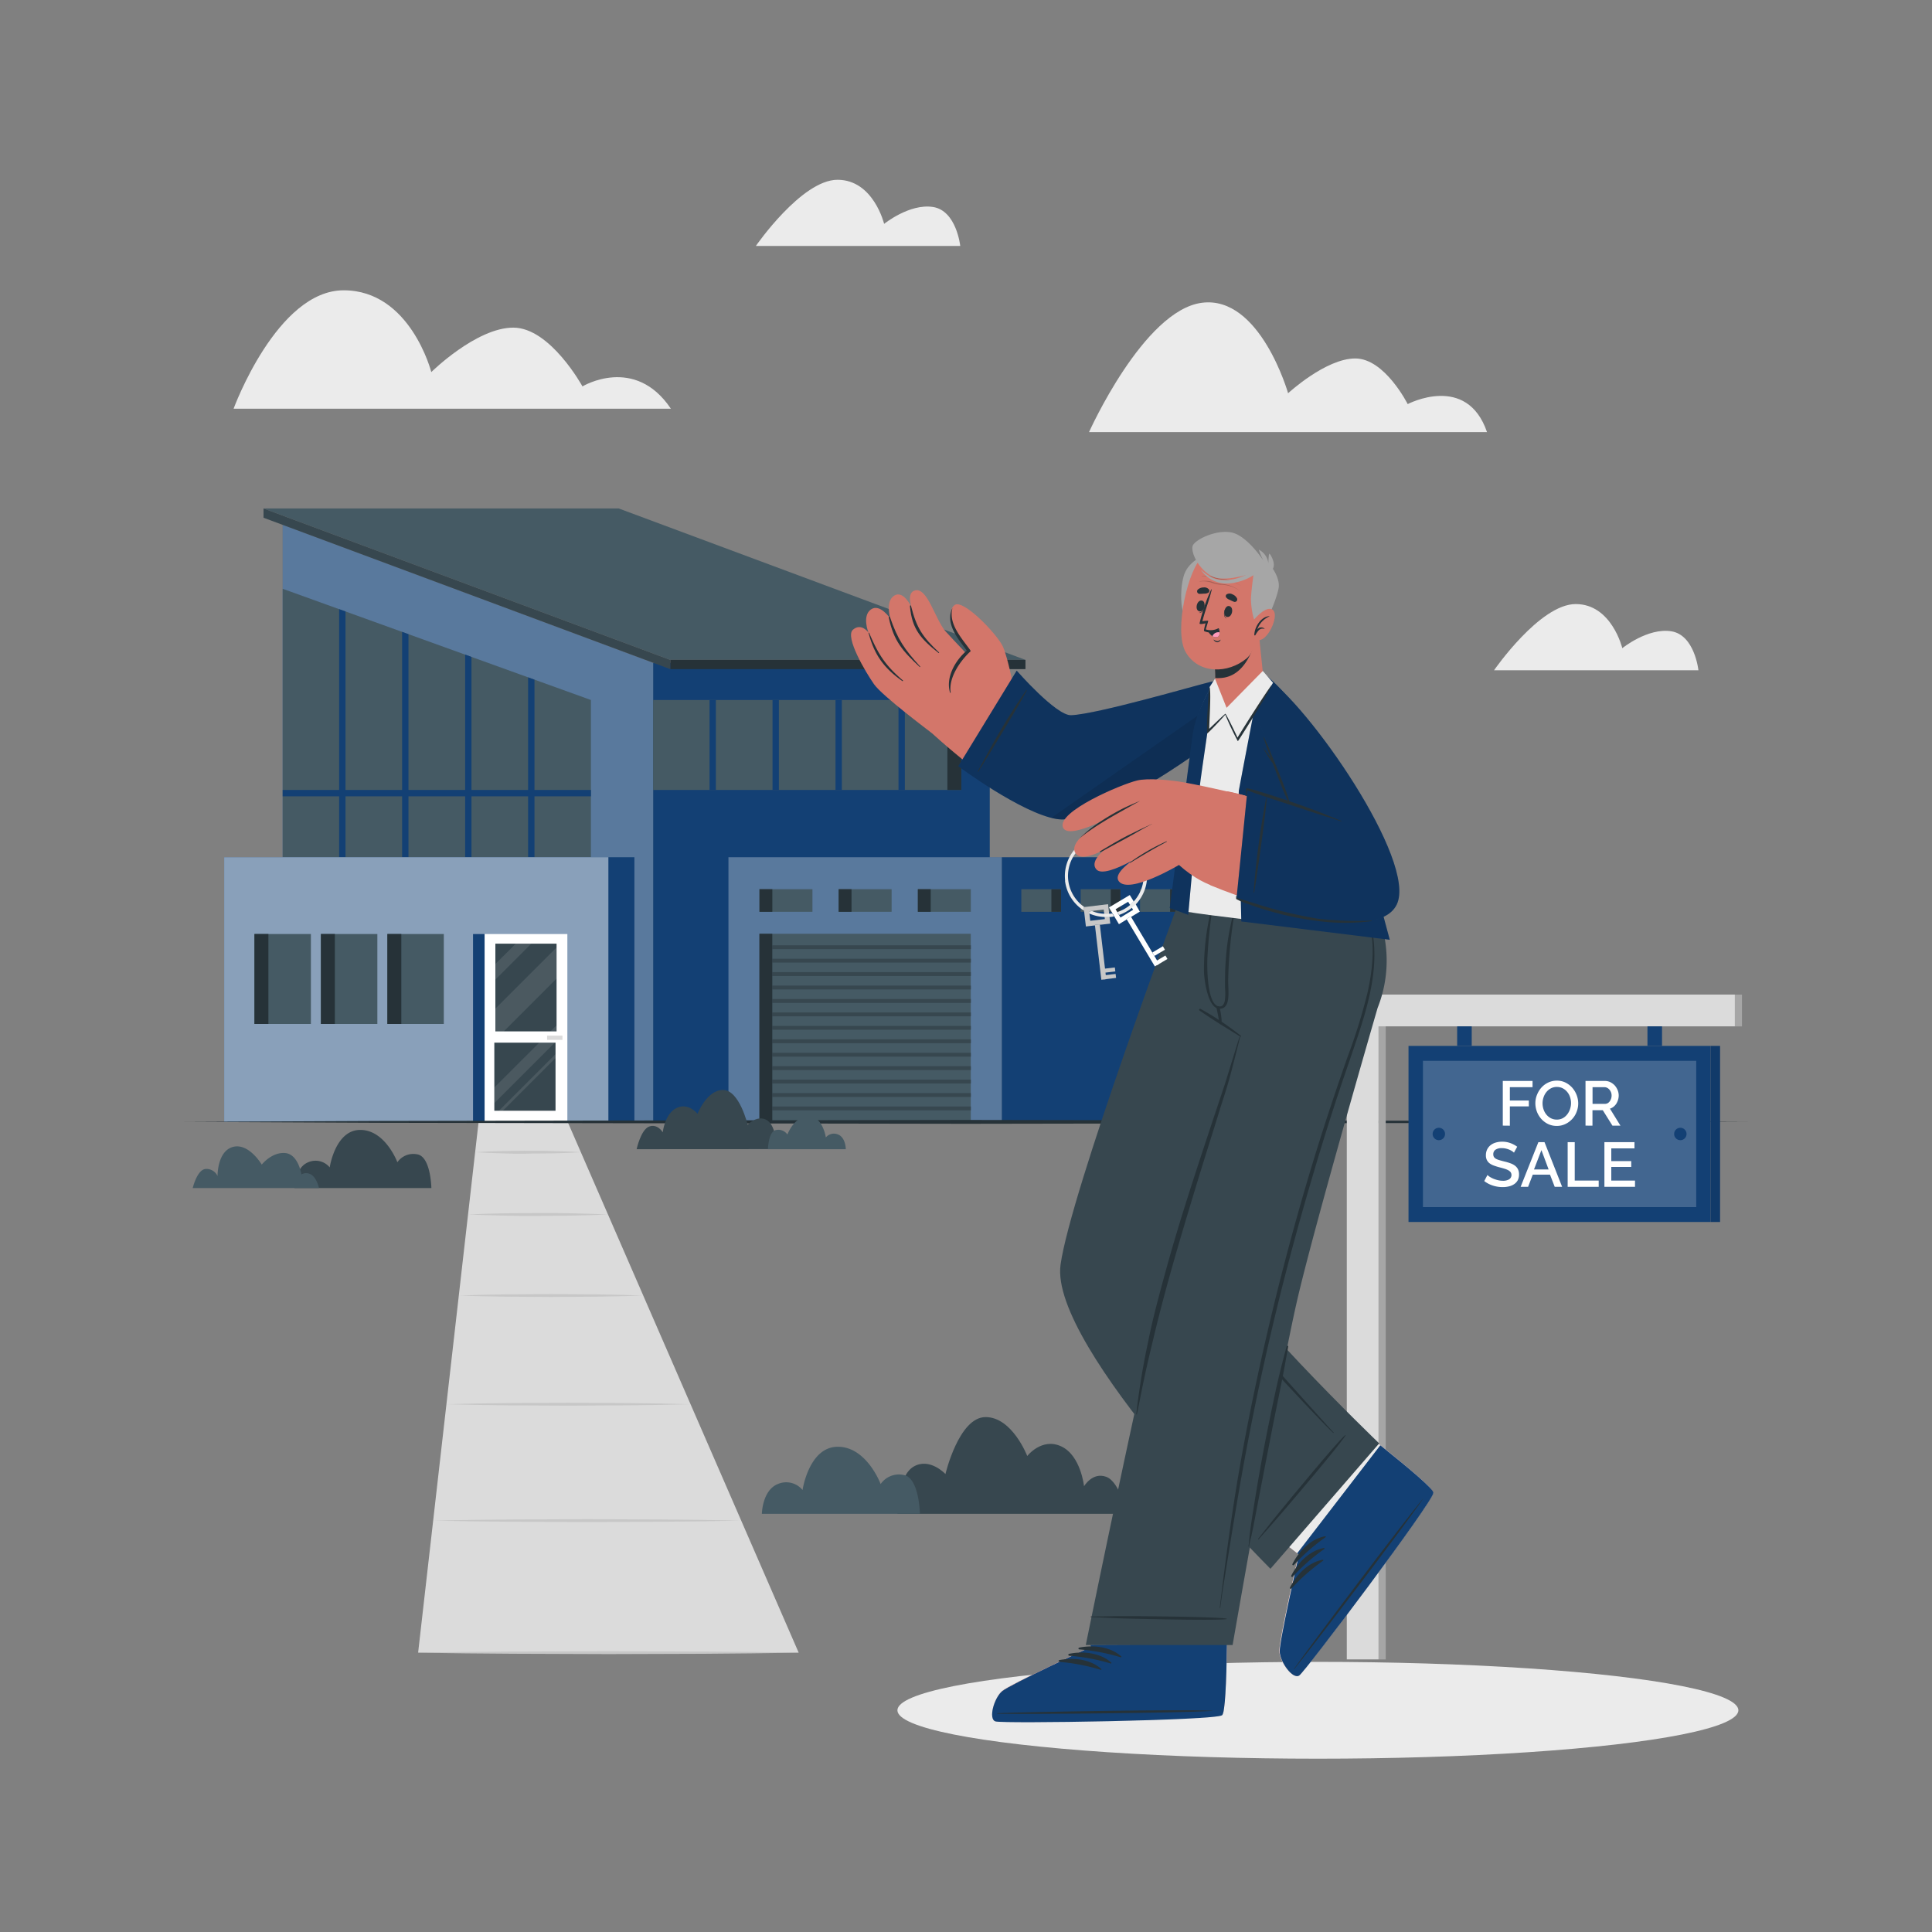 <svg xmlns="http://www.w3.org/2000/svg" viewBox="0 0 500 500"><rect x="0" y="0" width="500" height="500" fill="#808080" stroke="none"/><g id="freepik--background-complete--inject-80"><path d="M173.63,105.78H60.45S71.67,75.13,88.94,75.13s22.68,21.16,22.68,21.16,11.65-11.5,21.22-11.5S150.74,100,150.74,100,164.26,91.81,173.63,105.78Z" style="fill:#ebebeb"></path><path d="M439.55,173.46H386.66s11.82-17.13,21.13-17.13,12.06,11.42,12.06,11.42,6.58-5.33,12.66-4.38S439.55,173.46,439.55,173.46Z" style="fill:#ebebeb"></path><path d="M248.51,63.65H195.62s11.82-17.12,21.13-17.12,12.06,11.41,12.06,11.41,6.58-5.33,12.66-4.37S248.51,63.65,248.51,63.65Z" style="fill:#ebebeb"></path><path d="M384.84,111.83h-103s14.11-31.5,29.2-33.47,22.32,23.41,22.32,23.41,9.73-9,17.38-9,13.57,11.81,13.57,11.81S379.59,96.52,384.84,111.83Z" style="fill:#ebebeb"></path></g><g id="freepik--Shadow--inject-80"><ellipse cx="341.07" cy="442.62" rx="108.82" ry="12.53" style="fill:#ebebeb"></ellipse></g><g id="freepik--House--inject-80"><rect x="169.02" y="171.54" width="87.13" height="118.8" style="fill:#134074"></rect><polygon points="73.16 290.34 169.02 290.34 169.02 171.54 73.16 135.83 73.16 175.32 73.16 290.34" style="fill:#134074"></polygon><g style="opacity:0.3"><polygon points="73.16 290.34 169.02 290.34 169.02 171.54 73.16 135.83 73.16 175.32 73.16 290.34" style="fill:#fff"></polygon></g><polygon points="160.13 131.59 68.2 131.59 173.46 170.78 265.4 170.78 160.13 131.59" style="fill:#455a64"></polygon><rect x="173.46" y="170.77" width="91.93" height="2.4" style="fill:#263238"></rect><polygon points="173.46 173.17 68.2 133.99 68.2 131.59 173.46 170.78 173.46 173.17" style="fill:#37474f"></polygon><rect x="169.02" y="181.16" width="79.77" height="23.28" style="fill:#455a64"></rect><rect x="245.18" y="181.16" width="3.61" height="23.28" style="fill:#263238"></rect><rect x="183.63" y="181.16" width="1.64" height="23.28" style="fill:#134074"></rect><rect x="199.93" y="181.16" width="1.64" height="23.28" style="fill:#134074"></rect><rect x="216.23" y="181.16" width="1.64" height="23.28" style="fill:#134074"></rect><rect x="232.53" y="181.16" width="1.64" height="23.28" style="fill:#134074"></rect><polygon points="152.93 221.85 73.16 221.85 73.16 152.38 152.93 181.16 152.93 221.85" style="fill:#455a64"></polygon><polygon points="89.42 158.25 89.42 221.85 87.77 221.85 87.77 157.65 89.42 158.25" style="fill:#134074"></polygon><rect x="73.16" y="204.44" width="79.77" height="1.65" style="fill:#134074"></rect><polygon points="105.71 164.13 105.71 221.85 104.07 221.85 104.07 163.53 105.71 164.13" style="fill:#134074"></polygon><polygon points="122.02 170.01 122.02 221.85 120.38 221.85 120.38 169.41 122.02 170.01" style="fill:#134074"></polygon><polygon points="138.32 175.9 138.32 221.85 136.67 221.85 136.67 175.3 138.32 175.9" style="fill:#134074"></polygon><rect x="58.02" y="221.85" width="106.16" height="68.49" style="fill:#134074"></rect><rect x="58.02" y="221.85" width="99.43" height="68.49" style="fill:#fff;opacity:0.5"></rect><rect x="125.41" y="241.73" width="21.42" height="48.61" style="fill:#fff"></rect><rect x="141.59" y="268.02" width="3.97" height="1.1" style="fill:#dbdbdb"></rect><rect x="128.2" y="244.22" width="15.84" height="22.7" style="fill:#37474f"></rect><rect x="127.93" y="269.84" width="15.84" height="17.62" style="fill:#37474f"></rect><g style="opacity:0.1"><polygon points="144.04 245.2 144.04 253.26 130.38 266.92 128.2 266.92 128.2 261.04 144.04 245.2" style="fill:#fff"></polygon><polygon points="143.57 269.85 127.92 285.5 127.92 281.46 139.54 269.85 143.57 269.85" style="fill:#fff"></polygon><polygon points="144.04 265.35 144.04 266.92 142.46 266.92 144.04 265.35" style="fill:#fff"></polygon><polygon points="137.5 244.23 128.2 253.53 128.2 249.49 133.47 244.23 137.5 244.23" style="fill:#fff"></polygon><polygon points="143.76 272.82 143.76 273.84 130.14 287.46 129.12 287.46 143.76 272.82" style="fill:#fff"></polygon></g><rect x="122.42" y="241.73" width="2.99" height="48.61" style="fill:#134074"></rect><rect x="65.86" y="241.73" width="14.61" height="23.28" transform="translate(146.32 506.73) rotate(180)" style="fill:#455a64"></rect><rect x="65.86" y="241.73" width="3.61" height="23.28" transform="translate(135.32 506.73) rotate(180)" style="fill:#263238"></rect><rect x="83.05" y="241.73" width="14.61" height="23.28" transform="translate(180.71 506.73) rotate(180)" style="fill:#455a64"></rect><rect x="83.05" y="241.73" width="3.61" height="23.28" transform="translate(169.71 506.73) rotate(180)" style="fill:#263238"></rect><rect x="100.24" y="241.73" width="14.61" height="23.28" transform="translate(215.1 506.73) rotate(180)" style="fill:#455a64"></rect><rect x="100.24" y="241.73" width="3.61" height="23.28" transform="translate(204.1 506.73) rotate(180)" style="fill:#263238"></rect><rect x="188.52" y="221.85" width="70.75" height="68.49" style="fill:#134074"></rect><rect x="188.52" y="221.85" width="70.75" height="68.49" style="fill:#fff;opacity:0.3"></rect><rect x="259.27" y="221.85" width="51.1" height="68.49" style="fill:#134074"></rect><rect x="196.54" y="241.66" width="54.7" height="48.68" style="fill:#455a64"></rect><rect x="199.88" y="244.64" width="51.37" height="1" style="fill:#37474f"></rect><rect x="199.88" y="248.12" width="51.37" height="1" style="fill:#37474f"></rect><rect x="199.88" y="251.59" width="51.37" height="1" style="fill:#37474f"></rect><rect x="199.88" y="255.07" width="51.37" height="1" style="fill:#37474f"></rect><rect x="199.88" y="258.55" width="51.37" height="1" style="fill:#37474f"></rect><rect x="199.88" y="262.02" width="51.37" height="1" style="fill:#37474f"></rect><rect x="199.88" y="265.5" width="51.37" height="1" style="fill:#37474f"></rect><rect x="199.88" y="268.98" width="51.37" height="1" style="fill:#37474f"></rect><rect x="199.88" y="272.46" width="51.37" height="1" style="fill:#37474f"></rect><rect x="199.88" y="275.93" width="51.37" height="1" style="fill:#37474f"></rect><rect x="199.88" y="279.41" width="51.37" height="1" style="fill:#37474f"></rect><rect x="199.88" y="282.89" width="51.37" height="1" style="fill:#37474f"></rect><rect x="199.88" y="286.36" width="51.37" height="1" style="fill:#37474f"></rect><rect x="196.54" y="241.66" width="3.33" height="48.68" style="fill:#263238"></rect><rect x="196.54" y="230.13" width="13.71" height="5.85" transform="translate(406.8 466.1) rotate(180)" style="fill:#455a64"></rect><rect x="196.54" y="230.13" width="3.33" height="5.85" transform="translate(396.42 466.1) rotate(180)" style="fill:#263238"></rect><rect x="217.04" y="230.13" width="13.71" height="5.85" transform="translate(447.79 466.1) rotate(180)" style="fill:#455a64"></rect><rect x="217.04" y="230.13" width="3.33" height="5.85" transform="translate(437.41 466.1) rotate(180)" style="fill:#263238"></rect><rect x="237.53" y="230.13" width="13.71" height="5.85" transform="translate(488.78 466.1) rotate(180)" style="fill:#455a64"></rect><rect x="237.53" y="230.13" width="3.33" height="5.85" transform="translate(478.4 466.1) rotate(180)" style="fill:#263238"></rect><rect x="295.04" y="230.13" width="10.27" height="5.85" style="fill:#455a64"></rect><rect x="302.82" y="230.13" width="2.5" height="5.85" style="fill:#263238"></rect><rect x="279.68" y="230.13" width="10.27" height="5.85" style="fill:#455a64"></rect><rect x="287.46" y="230.13" width="2.5" height="5.85" style="fill:#263238"></rect><rect x="264.32" y="230.13" width="10.27" height="5.85" style="fill:#455a64"></rect><rect x="272.1" y="230.13" width="2.5" height="5.85" style="fill:#263238"></rect></g><g id="freepik--Floor--inject-80"><polygon points="123.86 290.34 146.91 290.34 206.7 427.71 108.21 427.71 123.86 290.34" style="fill:#dbdbdb"></polygon><polygon points="108.21 427.71 120.52 427.52 132.83 427.42 157.45 427.33 182.07 427.42 194.38 427.52 206.7 427.71 194.38 427.89 182.07 428 157.45 428.08 132.83 427.99 120.52 427.89 108.21 427.71" style="fill:#c7c7c7"></polygon><polygon points="191.82 393.53 181.86 393.72 171.89 393.82 151.96 393.91 132.03 393.82 122.06 393.72 112.1 393.53 122.06 393.35 132.03 393.25 151.96 393.16 171.89 393.25 181.86 393.35 191.82 393.53" style="fill:#c7c7c7"></polygon><path d="M178.72,363.41c-5.26.15-10.53.22-15.8.28l-15.79.09-15.8-.08c-5.27-.06-10.53-.14-15.8-.29,5.27-.16,10.53-.23,15.8-.29l15.8-.09,15.79.09C168.19,363.18,173.46,363.25,178.72,363.41Z" style="fill:#c7c7c7"></path><path d="M166.48,335.28c-4,.15-8,.23-11.94.29l-11.93.08-11.94-.08c-4-.06-8-.13-11.93-.29,4-.16,8-.23,11.93-.29l11.94-.08,11.93.08C158.52,335.05,162.5,335.13,166.48,335.28Z" style="fill:#c7c7c7"></path><path d="M157.34,314.3c-3,.16-6,.23-9.05.29s-6,.05-9.06.09-6,0-9-.09-6-.13-9.05-.29c3-.15,6-.23,9.05-.29s6-.05,9-.08,6,0,9.06.08S154.33,314.15,157.34,314.3Z" style="fill:#c7c7c7"></path><path d="M150.34,298.19c-2.29.15-4.57.23-6.85.29s-4.56,0-6.84.08-4.57,0-6.85-.08-4.56-.14-6.84-.29c2.28-.16,4.56-.23,6.84-.29s4.57-.06,6.85-.09,4.56,0,6.84.09S148.05,298,150.34,298.19Z" style="fill:#c7c7c7"></path><polygon points="47.63 290.34 98.22 290.1 148.82 290.01 250 289.84 351.18 290.01 401.78 290.1 452.37 290.34 401.78 290.58 351.18 290.67 250 290.84 148.82 290.67 98.22 290.58 47.63 290.34" style="fill:#263238"></polygon></g><g id="freepik--Plants--inject-80"><path d="M111.64,307.46H76.21s.08-5.27,3.56-6.67a4.75,4.75,0,0,1,5.56,1.33s1.42-9.7,7.91-9.7,9.6,8.37,9.6,8.37a5,5,0,0,1,5.06-2.06C111.5,299.2,111.64,307.46,111.64,307.46Z" style="fill:#37474f"></path><path d="M291.61,391.77s-1.78-8.3-5.34-9.58-5.72,2.45-5.72,2.45-.83-7.94-5.88-10.31-8.82,2.48-8.82,2.48-3.87-10.07-10.78-10.07-10.39,14.74-10.39,14.74-4.08-4.39-8.26-1.91-4.18,12.2-4.18,12.2Z" style="fill:#37474f"></path><path d="M82.56,307.46H49.88s1.08-4.61,3.24-4.93a3.19,3.19,0,0,1,3.18,1.81s-.1-6.43,4-7.52,7.44,4.58,7.44,4.58,2.54-3.24,6-3S78,303.92,78,303.92,81.17,302.07,82.56,307.46Z" style="fill:#455a64"></path><path d="M238.07,391.77h-40.9s.1-6.08,4.12-7.7a5.48,5.48,0,0,1,6.41,1.54s1.64-11.19,9.13-11.19,11.08,9.65,11.08,9.65a5.74,5.74,0,0,1,5.84-2.37C237.91,382.24,238.07,391.77,238.07,391.77Z" style="fill:#455a64"></path><path d="M164.76,297.41s1.09-5.09,3.26-5.87,3.5,1.5,3.5,1.5.52-4.86,3.6-6.31,5.4,1.52,5.4,1.52,2.37-6.17,6.6-6.17,6.37,9,6.37,9,2.49-2.68,5-1.17,2.56,7.48,2.56,7.48Z" style="fill:#37474f"></path><path d="M198.75,297.41h20.14s0-3-2-3.8a2.71,2.71,0,0,0-3.16.76s-.81-5.51-4.5-5.51-5.45,4.75-5.45,4.75a2.85,2.85,0,0,0-2.88-1.17C198.84,292.71,198.75,297.41,198.75,297.41Z" style="fill:#455a64"></path></g><g id="freepik--Sign--inject-80"><rect x="348.55" y="257.39" width="8.23" height="172.06" style="fill:#dbdbdb"></rect><rect x="356.78" y="257.39" width="1.85" height="172.06" transform="translate(715.41 686.85) rotate(180)" style="fill:#a6a6a6"></rect><rect x="448.98" y="257.39" width="1.85" height="8.23" transform="translate(899.8 523.02) rotate(180)" style="fill:#a6a6a6"></rect><rect x="394.65" y="211.3" width="8.23" height="100.43" transform="translate(137.25 660.27) rotate(-90)" style="fill:#dbdbdb"></rect><rect x="364.52" y="270.68" width="78.19" height="45.57" style="fill:#134074"></rect><g style="opacity:0.2"><rect x="368.26" y="274.54" width="70.72" height="37.86" style="fill:#fff"></rect></g><circle cx="372.37" cy="293.47" r="1.61" style="fill:#134074"></circle><circle cx="434.87" cy="293.47" r="1.61" style="fill:#134074"></circle><path d="M388.92,291.31V279.75h7.7v1.61h-5.87v3.45h4.91v1.52h-4.91v5Z" style="fill:#fff"></path><path d="M402.89,291.39a5.1,5.1,0,0,1-2.26-.5,5.69,5.69,0,0,1-1.75-1.32,6.11,6.11,0,0,1-1.13-1.87,6.26,6.26,0,0,1-.4-2.17,5.73,5.73,0,0,1,.43-2.21,6.24,6.24,0,0,1,1.16-1.88,5.53,5.53,0,0,1,1.76-1.29,5.15,5.15,0,0,1,2.22-.48,4.93,4.93,0,0,1,2.25.51,5.82,5.82,0,0,1,1.75,1.35,6.25,6.25,0,0,1,1.12,1.88,6.1,6.1,0,0,1,.4,2.14,5.91,5.91,0,0,1-.42,2.21,5.57,5.57,0,0,1-1.16,1.86,5.69,5.69,0,0,1-1.77,1.29A5.09,5.09,0,0,1,402.89,291.39Zm-3.68-5.86a5,5,0,0,0,.26,1.58,4.21,4.21,0,0,0,.74,1.35,3.78,3.78,0,0,0,1.16.94,3.38,3.38,0,0,0,1.53.35,3.27,3.27,0,0,0,1.56-.37,3.7,3.7,0,0,0,1.15-1,4.36,4.36,0,0,0,.71-1.35,4.81,4.81,0,0,0,0-3.12,3.93,3.93,0,0,0-.74-1.33,3.6,3.6,0,0,0-1.15-.93,3.26,3.26,0,0,0-1.51-.35,3.21,3.21,0,0,0-1.56.37,3.66,3.66,0,0,0-1.15.95,4.24,4.24,0,0,0-.73,1.34A4.82,4.82,0,0,0,399.21,285.53Z" style="fill:#fff"></path><path d="M410.33,291.31V279.75h5a3.19,3.19,0,0,1,1.45.33,4,4,0,0,1,1.13.85,4.28,4.28,0,0,1,.74,1.21,3.67,3.67,0,0,1,.27,1.37,3.86,3.86,0,0,1-.17,1.13,4.43,4.43,0,0,1-.45,1,3.39,3.39,0,0,1-.72.79,2.77,2.77,0,0,1-.93.49l2.72,4.4h-2.07l-2.5-4h-2.67v4Zm1.82-5.63h3.19a1.52,1.52,0,0,0,.71-.17,1.64,1.64,0,0,0,.54-.48,2.5,2.5,0,0,0,.49-1.52,2.31,2.31,0,0,0-.15-.83,2.42,2.42,0,0,0-.41-.68,1.92,1.92,0,0,0-.59-.47,1.53,1.53,0,0,0-.69-.17h-3.09Z" style="fill:#fff"></path><path d="M391.81,298.31a2,2,0,0,0-.47-.38,4.39,4.39,0,0,0-.72-.39,5.71,5.71,0,0,0-.91-.29,4.31,4.31,0,0,0-1-.11,2.78,2.78,0,0,0-1.7.42,1.38,1.38,0,0,0-.55,1.17,1.31,1.31,0,0,0,.17.69,1.56,1.56,0,0,0,.53.48,4.34,4.34,0,0,0,.9.35c.36.11.77.22,1.25.34a12.65,12.65,0,0,1,1.59.47,4.3,4.3,0,0,1,1.19.63,2.59,2.59,0,0,1,.76.92,3,3,0,0,1,.27,1.33,3.21,3.21,0,0,1-.33,1.51,2.89,2.89,0,0,1-.92,1,4,4,0,0,1-1.34.58,6.64,6.64,0,0,1-1.64.19,8.1,8.1,0,0,1-2.55-.4,7.34,7.34,0,0,1-2.22-1.16l.83-1.57a4.05,4.05,0,0,0,.61.48,6.18,6.18,0,0,0,.93.48,8.18,8.18,0,0,0,1.15.37,5.34,5.34,0,0,0,1.28.16,3.07,3.07,0,0,0,1.66-.38,1.33,1.33,0,0,0,.37-1.84,2.07,2.07,0,0,0-.63-.51,5.21,5.21,0,0,0-1-.4c-.39-.12-.84-.24-1.34-.37s-1.07-.32-1.5-.48a4,4,0,0,1-1.07-.61,2.48,2.48,0,0,1-.64-.84,2.75,2.75,0,0,1-.22-1.17,3.44,3.44,0,0,1,.32-1.5,3.34,3.34,0,0,1,.89-1.11,3.88,3.88,0,0,1,1.33-.67,5.51,5.51,0,0,1,1.66-.23,6,6,0,0,1,2.16.37,7.19,7.19,0,0,1,1.74.93Z" style="fill:#fff"></path><path d="M398.13,295.59h1.59l4.56,11.56h-1.92L401.14,304h-4.46l-1.21,3.15h-1.93Zm2.65,7.06-1.86-5-1.92,5Z" style="fill:#fff"></path><path d="M405.71,307.15V295.59h1.83v9.94h6.2v1.62Z" style="fill:#fff"></path><path d="M423.14,305.53v1.62h-7.92V295.59H423v1.61h-6v3.29h5.16V302H417v3.53Z" style="fill:#fff"></path><rect x="377.11" y="265.62" width="3.77" height="5.06" style="fill:#134074"></rect><rect x="426.36" y="265.62" width="3.77" height="5.06" style="fill:#134074"></rect><rect x="442.72" y="270.68" width="2.43" height="45.57" style="fill:#134074"></rect><rect x="442.72" y="270.68" width="2.43" height="45.57" style="opacity:0.1"></rect></g><g id="freepik--Character--inject-80"><path d="M329.63,351.74l27.83,22.48c5.34,4.27,9.94,8.11,12.14,10.32l0,0c.83.83,1.31,1.42,1.33,1.71,0,0,0,0,0,.06-.19,2.45-33.07,46.12-34.73,47.25s-5-3.5-5.11-6.21,5-25.07,5-25.07L308.6,379.59Z" style="fill:#d3766a"></path><path d="M351.75,369.61l5.71,4.61c5.34,4.27,9.94,8.11,12.14,10.32l0,0a9.14,9.14,0,0,1,1.33,1.71s0,0,0,.06c-.19,2.45-33.07,46.12-34.73,47.25s-5-3.5-5.11-6.21,5-25.07,5-25.07l-5.86-4.6Z" style="fill:#ebebeb"></path><path d="M336.25,433.61c1.66-1.14,34.54-44.81,34.73-47.27.09-.93-6-6.09-13.52-12.11l-.24-.19L335.7,402l.48.35s-5.1,22.35-5,25.07S334.59,434.75,336.25,433.61Z" style="fill:#134074"></path><path d="M334.93,431.84c5.36-7.5,27.69-37.23,33.56-44.24.05-.05.09,0,0,0-5.15,7.55-27.72,37.1-33.48,44.29C334.93,432.08,334.82,432,334.93,431.84Z" style="fill:#263238"></path><path d="M334.49,404.75c1.64-3.3,4.75-6.51,8.48-7.17.14,0,.18.18.08.25a50.91,50.91,0,0,0-8.19,7.19A.23.23,0,0,1,334.49,404.75Z" style="fill:#263238"></path><path d="M334.17,407.79c1.64-3.3,4.75-6.51,8.48-7.17.15,0,.18.18.08.25a50.84,50.84,0,0,0-8.18,7.19A.24.24,0,0,1,334.17,407.79Z" style="fill:#263238"></path><path d="M333.86,410.83c1.64-3.3,4.75-6.51,8.48-7.17.14,0,.18.18.08.25a51.35,51.35,0,0,0-8.19,7.19A.23.23,0,0,1,333.86,410.83Z" style="fill:#263238"></path><path d="M314.59,325c2,9.73,42.34,48.55,42.34,48.55L328.79,406s-57.31-57.21-54.32-78.7c2.6-18.7,30.59-93.89,30.59-93.89h32.3S312.66,315.39,314.59,325Z" style="fill:#37474f"></path><path d="M325.59,398.27c3.73-4.66,2.6-3.38,6.39-8C333.83,388,346,373.2,348.14,371.4c0,0,.12,0,.09.08-1.41,2.38-13.87,17-15.77,19.21-3.88,4.54-2.81,3.19-6.74,7.69C325.65,398.46,325.52,398.35,325.59,398.27Z" style="fill:#263238"></path><path d="M309,321.75c.47-2.42,1-4.84,1.51-7.26q1.57-7.41,3.33-14.78,3.48-14.61,7.58-29.06c2.76-9.67,5.67-19.31,9-28.79.41-1.17.84-2.34,1.27-3.5,0-.09.17-.05.14,0-2.9,9.49-5.89,19-8.62,28.51s-5.21,19.06-7.58,28.66c-1.19,4.82-2.29,9.66-3.37,14.51q-.79,3.57-1.56,7.15a51.35,51.35,0,0,0-1.35,7.37,11.2,11.2,0,0,0,1.9,6.63c1.21,2,2.63,3.85,4,5.71,2.76,3.75,29.05,33,29.89,33.83.07.07,0,.16-.1.1-3.53-3.17-25.83-27.31-28.66-31-1.4-1.85-2.77-3.73-4.11-5.62a22.59,22.59,0,0,1-3.21-5.65A13.43,13.43,0,0,1,309,321.75Z" style="fill:#263238"></path><path d="M324.5,391.83s-7,33.94-7,34c-.1,6.83-.3,12.83-.69,15.92a.11.11,0,0,1,0,0,4.81,4.81,0,0,1-.53,2.1l0,0c-2.06,1.35-56.71,2.2-58.63,1.59s-.32-6.12,1.77-7.85,22.89-11.4,22.89-11.4l7.31-33.93Z" style="fill:#d3766a"></path><path d="M257.63,445.5c1.91.61,56.57-.24,58.62-1.58l.05-.05a4.67,4.67,0,0,0,.53-2.1.13.13,0,0,0,0-.06c.39-3.08.59-9.07.69-15.91l1.21-5.91H283.66l-1.37,6.35s-20.78,9.69-22.89,11.42S255.7,444.9,257.63,445.5Z" style="fill:#ebebeb"></path><path d="M257.63,445.5c1.92.62,56.57-.23,58.63-1.59.79-.5,1.13-8.47,1.27-18.11v-.3l-35.27.15,0,.6s-20.77,9.68-22.88,11.41S255.71,444.9,257.63,445.5Z" style="fill:#134074"></path><path d="M258.22,443.37c9.2-.37,46.38-1,55.51-.65.08,0,.08,0,0,.06-9.12.56-46.3.88-55.51.74C258,443.52,258,443.38,258.22,443.37Z" style="fill:#263238"></path><path d="M279.32,426.4c3.62-.73,8.06-.25,10.87,2.29.11.1,0,.26-.15.22a51,51,0,0,0-10.69-2.05A.23.23,0,0,1,279.32,426.4Z" style="fill:#263238"></path><path d="M276.73,428c3.62-.74,8.06-.25,10.87,2.29.11.1,0,.25-.15.22a50.58,50.58,0,0,0-10.7-2A.23.23,0,0,1,276.73,428Z" style="fill:#263238"></path><path d="M274.14,429.64c3.61-.74,8.06-.25,10.87,2.29.11.1,0,.25-.15.22a50.6,50.6,0,0,0-10.7-2.06A.23.23,0,0,1,274.14,429.64Z" style="fill:#263238"></path><path d="M308.18,233.4A130.87,130.87,0,0,1,311,249.52c.68,6.75,1.52,12.73,2.42,13.48s6.12,4.12,7.84,5.16c0,0-15.91,48.24-20,64.32C295.24,355.79,281,425.73,281,425.73h38s11.55-66.58,16.6-88.77c4.33-19,20.92-76.1,20.92-76.1a33.17,33.17,0,0,0-1.34-27.45S308.17,233.37,308.18,233.4Z" style="fill:#37474f"></path><path d="M282.36,418.33c6,0,4.25-.1,10.22-.07,2.92,0,22.12.15,24.85.64a.07.07,0,0,1,0,.13c-2.73.41-21.93-.06-24.85-.13-6-.15-4.25-.17-10.22-.39A.09.09,0,0,1,282.36,418.33Z" style="fill:#263238"></path><path d="M310.68,261.09a72.85,72.85,0,0,1,10.48,7,.13.13,0,0,1-.14.21c-3.55-2.22-7.19-4.39-10.62-6.81A.25.25,0,0,1,310.68,261.09Z" style="fill:#263238"></path><path d="M313.58,234.85c0-.13.27-.13.24,0a127.5,127.5,0,0,0-1.33,12.81c-.13,2-.23,13.07,3.29,12.8.59,0,1-.55,1.19-1.4a14.21,14.21,0,0,0,.06-3.39c0-2.33,0-4.65.19-7a62.26,62.26,0,0,1,2.13-12.79.11.11,0,0,1,.21,0,120.12,120.12,0,0,0-1.71,17.85c0,2.89.75,7.35-2.26,7.33s-3.91-7.44-4-9.44A65.67,65.67,0,0,1,313.58,234.85Z" style="fill:#263238"></path><path d="M315.64,260.76a17.29,17.29,0,0,1,.42,2.37,5.23,5.23,0,0,1,0,1.89.13.13,0,0,1-.24,0,6.51,6.51,0,0,1-.52-1.91c-.15-.74-.31-1.47-.44-2.21A.38.38,0,0,1,315.64,260.76Z" style="fill:#263238"></path><path d="M323.39,397.4c.1-.88.22-1.75.34-2.63.24-1.68.52-3.36.78-5,.52-3.38,1.1-6.74,1.7-10.11,1.19-6.71,2.57-13.39,4-20.05.82-3.76,1.77-7.48,2.78-11.2.07-.26.44-.13.39.12-.61,3.4-1.2,6.81-1.9,10.19s-1.38,6.76-2.05,10.14c-1.33,6.68-2.57,13.38-3.89,20.07-.37,1.88-.71,3.78-1.08,5.66-.18.95-.37,1.89-.58,2.82s-.49,1.86-.64,2.8c0,.09-.15.05-.14,0C323.27,399.23,323.29,398.31,323.39,397.4Z" style="fill:#263238"></path><path d="M297.2,346.93c1.26-6.31,3-12.53,4.68-18.72,3.45-12.47,7.52-24.75,11.57-37L317,280.56c.58-1.77,3.45-11.3,3.8-12.21a.08.08,0,0,1,.15,0c-.82,3.25-2,8-2.9,11.21s-2,6.33-2.94,9.5c-1.94,6.22-3.92,12.43-5.8,18.66-3.73,12.33-7.42,24.65-10.45,37.18-.84,3.5-1.69,7-2.46,10.53s-1.43,7.06-2.17,10.58c0,.1-.18.07-.17,0A192.57,192.57,0,0,1,297.2,346.93Z" style="fill:#263238"></path><path d="M320.81,379.9c2.09-12,4.6-24,7.37-35.87s5.9-23.81,9.32-35.59,7.21-23.45,11.28-35a144.54,144.54,0,0,0,5.16-16.66c1.25-5.61,1.89-11.69.58-17.36a28.56,28.56,0,0,0-1.3-4.22c0-.09.1-.17.14-.08,4.57,10.65,1.61,22.3-1.87,32.79-1.91,5.75-3.94,11.46-5.82,17.22s-3.78,11.85-5.54,17.81c-3.51,11.81-6.77,23.7-9.68,35.67s-5.51,24-7.8,36.13-4.22,24.35-6.18,36.56c-.25,1.59-.45,3.18-.66,4.78,0,.09-.15.08-.14,0C317.13,404,318.72,391.91,320.81,379.9Z" style="fill:#263238"></path><path d="M313.89,189.27c-7.81,6-35.42,24.14-44.77,21.08-6.14-2-26.09-18.43-28.86-21.59-2.14-2.45,13-20.32,15.53-18s18.85,15,21.39,15.67,29.75-8.53,38.54-9.62C330.88,175,318.1,186,313.89,189.27Z" style="fill:#d3766a"></path><path d="M242.84,191c-2.25-1.71-14.51-10.88-16.64-13.92s-7.62-12.25-5.46-14.11,4,.7,4,.7-1.7-4.26.65-5.94,5.05,2.41,5.05,2.41-1.43-4.5,1-6,4.49,3.06,4.49,3.06-1.5-4,1.06-4.44c3.07-.47,5,7.31,7.59,10.49.59.72,13,13.8,13,13.8Z" style="fill:#d3766a"></path><path d="M235.78,156.84c1.43,5.71,3,8,7.23,12,.08.08,0,.22-.11.15-4.46-3.55-6.89-6.09-7.4-12.07C235.48,156.6,235.71,156.57,235.78,156.84Z" style="fill:#263238"></path><path d="M230.33,159.72c2,5.81,3.73,8.27,7.81,12.79.06.06,0,.17-.11.11-4.38-4.1-6.74-6.69-8-12.75C230,159.59,230.24,159.46,230.33,159.72Z" style="fill:#263238"></path><path d="M225,163.93c2.34,5.48,4.12,8.26,8.64,12.14a.11.11,0,1,1-.13.17c-5-3.5-7.24-7-8.67-12.22C224.69,163.66,224.8,163.58,225,163.93Z" style="fill:#263238"></path><path d="M262.27,177.7s-1.38-7.25-2.69-10.3S249.2,154.78,247,156.62c-2.81,2.38,1.33,8.94,3.79,11.88,0,0-6.52,5.49-4.56,10.84S262.27,177.7,262.27,177.7Z" style="fill:#d3766a"></path><path d="M246.46,157.53c-1,4,2.47,7.68,4.63,10.71a.34.34,0,0,1-.16.54c-2.58,2.48-5.49,6.74-4.89,10.47a.09.09,0,0,1-.17,0c-1.18-3.91,1.33-8.33,4.33-10.87-2.27-3.08-5.58-6.9-3.78-10.9C246.43,157.49,246.47,157.5,246.46,157.53Z" style="fill:#263238"></path><path d="M263.12,173.56,248,198.3s16.33,12.17,25.48,13.66c11.11,1.81,40.45-19.8,44.9-23.56,7.29-6.16,9-11.36,4-12.56-1.94-.48-4.89-.34-8.92.59-4.21,1-29.41,8.39-36.26,8.67C273.35,185.26,263.12,173.56,263.12,173.56Z" style="fill:#134074"></path><path d="M263.12,173.56,248,198.3s16.33,12.17,25.48,13.66c11.11,1.81,40.45-19.8,44.9-23.56,7.29-6.16,9-11.36,4-12.56-1.94-.48-4.89-.34-8.92.59-4.21,1-29.41,8.39-36.26,8.67C273.35,185.26,263.12,173.56,263.12,173.56Z" style="opacity:0.2"></path><path d="M253.15,199.72c2.23-3.4,10.86-17.69,12.52-20.9.11-.22,0-.35-.15-.13-6.94,10.05-10.48,17.49-12.5,20.94C253,199.72,253.1,199.81,253.15,199.72Z" style="fill:#263238"></path><path d="M272.09,211.66a10.32,10.32,0,0,0,1.35.3c11.12,1.82,40.45-19.8,44.9-23.56,6.91-5.83,8.81-10.81,4.74-12.33C312.11,183.7,288.13,200.46,272.09,211.66Z" style="opacity:0.1"></path><path d="M304.29,235.3c1.21,1.17,52.95,6.56,53.21,6.21.68-.94-9-49.49-29.7-66.22-3.65-2.95-9.74-1.71-12.5.06-1.38.89-5.19,7.86-6.29,14.06S303.53,234.55,304.29,235.3Z" style="fill:#ebebeb"></path><path d="M326.44,174.08s-5.65,29.33-5.83,30.53.64,33.86.64,33.86l38.42,4.74s-4.34-16.21-4.57-17-8.37-27.7-17.12-39.76C329.94,175.37,326.44,174.08,326.44,174.08Z" style="fill:#134074"></path><path d="M326.44,174.08s-5.65,29.33-5.83,30.53.64,33.86.64,33.86l38.42,4.74s-4.34-16.21-4.57-17-8.37-27.7-17.12-39.76C329.94,175.37,326.44,174.08,326.44,174.08Z" style="opacity:0.2"></path><path d="M314.51,175.78s-3.88,26-4,27.67-3,33.3-3,33.3L302.73,235s2.65-20.61,3-22.39,2.52-21,3.35-24.54C310.35,182.38,314.51,175.78,314.51,175.78Z" style="fill:#134074"></path><path d="M314.51,175.78s-3.88,26-4,27.67-3,33.3-3,33.3L302.73,235s2.65-20.61,3-22.39,2.52-21,3.35-24.54C310.35,182.38,314.51,175.78,314.51,175.78Z" style="opacity:0.2"></path><path d="M283.37,239.37l0,.13,1.27-.15v-.13Zm3.66-3a9.16,9.16,0,0,1-1.28,0l.1.87a11,11,0,0,0,1.28,0Z" style="fill:#c7c7c7"></path><path d="M280.44,234.77l.59,5,2.36-.28,0-.13,1.28-.15v.13l2.68-.31-.21-1.77a11,11,0,0,1-1.28,0l.07.6-3.77.44-.29-2.47,3.77-.44.12,1a9.16,9.16,0,0,0,1.28,0l-.28-2.39Z" style="fill:#c7c7c7"></path><rect x="284.2" y="239.24" width="1.28" height="14.27" transform="translate(-26.81 34.94) rotate(-6.7)" style="fill:#c7c7c7"></rect><rect x="285.61" y="252.25" width="3.17" height="1.04" transform="translate(601.93 470.29) rotate(173.3)" style="fill:#c7c7c7"></rect><rect x="285.41" y="250.59" width="3.17" height="1.04" transform="translate(601.34 466.99) rotate(173.3)" style="fill:#c7c7c7"></rect><path d="M291.56,237.85l.06.11,1.11-.65-.07-.12Zm1.87-4.61a7.42,7.42,0,0,1-.94.92l.45.74c.33-.28.66-.57,1-.88Z" style="fill:#fff"></path><polygon points="291.56 237.85 291.62 237.96 298.87 250.1 299.97 249.45 299.97 249.44 299.44 248.56 299.11 248.01 298.58 247.12 292.73 237.31 292.66 237.19 291.56 237.85" style="fill:#fff"></polygon><rect x="298.93" y="248" width="3.17" height="1.04" transform="translate(685.9 308.07) rotate(149.19)" style="fill:#fff"></rect><rect x="298.07" y="246.56" width="3.17" height="1.04" transform="matrix(-0.86, 0.51, -0.51, -0.86, 683.57, 305.81)" style="fill:#fff"></rect><path d="M275.62,227.92a10.6,10.6,0,0,0,4.93,7.76l-.11-.91.23,0a9.79,9.79,0,1,1,12.76-1.5,7.42,7.42,0,0,1-.94.92,9.67,9.67,0,0,1-3.31,1.84l.44.75a10.59,10.59,0,0,0,3.32-1.85c.33-.28.66-.57,1-.88a10.64,10.64,0,1,0-18.28-6.1Zm7,7.87-.79.1.06.52a10.81,10.81,0,0,0,3.93.91,11,11,0,0,0,1.28,0l.3,0a9.09,9.09,0,0,0,.91-.15l-.46-.77-.55.08-.3,0a9.16,9.16,0,0,1-1.28,0A9.29,9.29,0,0,1,282.65,235.79Z" style="fill:#ebebeb"></path><path d="M287,234.85l.88,1.47.46.77,1.24,2.09,2-1.22-.06-.11,1.1-.66.07.12,2.3-1.38L293.9,234c-.3.31-.63.6-1,.88l.34.58-3.26,2-.4-.68-.44-.75-.43-.72,3.26-1.93.48.81a7.42,7.42,0,0,0,.94-.92l-1-1.64Z" style="fill:#fff"></path><path d="M334.74,182.69c15.28,17.54,32.31,46.95,24.66,53-7,5.53-30.28,0-45.95-6.51-3-1.23.92-25,4.3-24.37,6.23,1.2,17.61,5.3,18,5.42.86.25-4.56-12.79-9.54-25.43C320.66,170.71,326,172.66,334.74,182.69Z" style="fill:#d3766a"></path><path d="M322.22,205.9s-9.46-2.26-15.69-3.4c-3.47-.64-9.52-1.2-12.28-.5-4.14,1-20.77,8.06-19.16,12.13,1.47,3.68,15-4.16,15-4.16s-14.35,6.71-11.77,10.82S295,214,295,214s-14.58,7.22-11.26,11c2.52,2.88,15.84-6.26,15.84-6.26s-12.49,6.29-10,9.37c2.71,3.4,15.54-4.26,15.54-4.26,7.57,6.77,13.94,6.91,18.48,6.46C324.65,230.25,322.22,205.9,322.22,205.9Z" style="fill:#d3766a"></path><path d="M294.89,207.33c-1.71.73-3.45,1.45-5.1,2.33s-3.25,1.81-4.81,2.84a31.34,31.34,0,0,0-5.66,4.56c3.25-2.85,9.09-6.08,10.73-7s3.24-1.83,4.87-2.71C295,207.37,294.93,207.32,294.89,207.33Z" style="fill:#263238"></path><path d="M298.16,213.21c-2.15,1-4.32,2-6.42,3.07s-5,2.78-7,4c-.16.09-.08.36.08.27,2.06-1.17,5.07-2.73,7.14-3.88s4.11-2.38,6.21-3.44C298.22,213.24,298.19,213.19,298.16,213.21Z" style="fill:#263238"></path><path d="M301.88,217.74a53.31,53.31,0,0,0-9.46,5.46c-.15.1,0,.15.15.06,3.11-1.87,5.54-3.37,9.36-5.4C302,217.83,302,217.71,301.88,217.74Z" style="fill:#263238"></path><path d="M327.21,174.94c11.16,7,39.67,48,34.26,59.16S320,232.61,320,232.61l2.85-28.26s10.08,3.29,10.4,2.81-5.11-14.42-7.32-20.09S321.27,171.21,327.21,174.94Z" style="fill:#134074"></path><path d="M327.21,174.94c11.16,7,39.67,48,34.26,59.16S320,232.61,320,232.61l2.85-28.26s10.08,3.29,10.4,2.81-5.11-14.42-7.32-20.09S321.27,171.21,327.21,174.94Z" style="opacity:0.2"></path><path d="M324.59,230.93c.7-4,3-20.55,3.24-24.15,0-.25-.14-.32-.19-.06a221.11,221.11,0,0,0-3.21,24.17C324.42,231,324.57,231,324.59,230.93Z" style="fill:#263238"></path><path d="M322.65,204a21.89,21.89,0,0,1,3.25.85c1,.29,1.92.57,2.87.87q3.12,1,6.19,2.07t6.13,2.22c2,.76,4,1.64,6,2.41a.08.08,0,1,1-.06.14c-2.06-.73-4.16-1.32-6.23-2l-6.09-2-6.09-2-3-1c-1-.33-1.91-.68-2.86-1.07a15.56,15.56,0,0,1-.15,1.56C322.46,205.92,322.41,203.94,322.65,204Z" style="fill:#263238"></path><path d="M326.94,193.53c.58.75,1.14,1.5,1.68,2.28l.29.45-.44-1.2a40.89,40.89,0,0,1-1.47-4.24.06.06,0,0,1,.12,0,41.93,41.93,0,0,1,1.86,4.3c.59,1.4,1.18,2.81,1.74,4.22s1.13,2.84,1.66,4.26a31.38,31.38,0,0,1,1.41,4.27.08.08,0,0,1-.14,0,31.52,31.52,0,0,1-1.93-4.27c-.57-1.41-1.11-2.84-1.66-4.26-.23-.59-.45-1.19-.67-1.79l-.29-.41c-.27-.37-.52-.75-.77-1.14-.5-.81-1-1.63-1.44-2.45C326.88,193.53,326.92,193.5,326.94,193.53Z" style="fill:#263238"></path><path d="M319.93,231.94c0-.2.13-.24.16,0s0,.34.05.46c1.23.34,5.72,1.75,6.82,2.09,2.3.7,4.63,1.32,7,1.86s4.72,1,7.1,1.41a87,87,0,0,0,13.85.48c.1,0,.09.13,0,.15a53.63,53.63,0,0,1-14-.05c-2.38-.29-4.75-.71-7.09-1.22s-4.76-1.16-7.09-1.89c-1.17-.36-2.32-.76-3.47-1.18a17,17,0,0,1-3.24-1.34.23.23,0,0,1-.11-.23C319.89,232.29,319.91,232.12,319.93,231.94Z" style="fill:#263238"></path><path d="M316.94,183.58c3,.65,8-4,10-7.68.14-.26-1.08-10.32-1.12-12.34,0-.41-12.62,3.29-12.62,3.29a32.39,32.39,0,0,1,1.35,7.73C314.51,174.88,314.06,182.94,316.94,183.58Z" style="fill:#d3766a"></path><path d="M313.15,166.85h0c0,.06.09.3.2.7.19.68.47,1.77.7,3a22.89,22.89,0,0,1,.45,4,2.61,2.61,0,0,1,0,.28v0c0,.17,0,.39,0,.65a8.1,8.1,0,0,0,1.23,0c6.9-.27,9.08-8.78,9.67-12l-.22,0c-.33.06-.77.16-1.3.29l-.4.1c-.85.21-1.85.47-2.89.75l-1,.29-2.21.61c-.3.1-.59.18-.88.26l-.89.25-.41.12-.2.06-1,.3-.5.14-.22.07h0Z" style="fill:#263238"></path><path d="M311.55,143.82s-4.23,1.4-5.28,5.51-.43,8.56-.09,8.8S311.55,143.82,311.55,143.82Z" style="fill:#a6a6a6"></path><path d="M327.58,150.19c1.21,4.54-1.64,17.42-4.94,20.19-4.79,4-12.39,4.14-15.75-1.55-3.26-5.52.75-22.24,4.42-24.73C316.7,140.42,325.8,143.49,327.58,150.19Z" style="fill:#d3766a"></path><path d="M317.08,157.55s.05.06,0,.09c-.24.86-.37,1.88.34,2.36,0,0,0,.06,0,.05C316.52,159.68,316.71,158.32,317.08,157.55Z" style="fill:#263238"></path><path d="M318.07,156.84c1.41.24.84,3-.47,2.83S316.88,156.64,318.07,156.84Z" style="fill:#263238"></path><path d="M311.73,156.52s-.08,0-.08.06c-.15.88-.47,1.86-1.32,2,0,0,0,.05,0,.05C311.32,158.68,311.73,157.37,311.73,156.52Z" style="fill:#263238"></path><path d="M311.14,155.45c-1.38-.39-2.06,2.39-.79,2.76S312.29,155.78,311.14,155.45Z" style="fill:#263238"></path><path d="M319.35,155.74a10.34,10.34,0,0,1-1.07-.49,2,2,0,0,1-1-.71.61.61,0,0,1,.17-.72,1.5,1.5,0,0,1,1.52,0,2.17,2.17,0,0,1,1.18,1.07A.64.64,0,0,1,319.35,155.74Z" style="fill:#263238"></path><path d="M310.43,153.69a11.66,11.66,0,0,0,1.18-.06,1.93,1.93,0,0,0,1.18-.29.61.61,0,0,0,.12-.73,1.51,1.51,0,0,0-1.41-.58,2.23,2.23,0,0,0-1.5.55A.65.65,0,0,0,310.43,153.69Z" style="fill:#263238"></path><path d="M315.82,165.57c-.25.16-.51.4-.83.36a2.41,2.41,0,0,1-.89-.41s-.06,0-.05,0a1.2,1.2,0,0,0,1,.7,1,1,0,0,0,.84-.63C315.92,165.57,315.86,165.54,315.82,165.57Z" style="fill:#263238"></path><path d="M315.44,162.77a3,3,0,0,1-2.25.91,3.57,3.57,0,0,1-1.07-.17.66.66,0,0,1-.2-.06l-.19-.07a.21.21,0,0,1-.13-.23h0a.26.26,0,0,1,0-.08h0l0-.08c.11-.67.39-1.68.39-1.68-.27.08-1.64.38-1.54,0a44.88,44.88,0,0,1,3-8.74c0-.09.18,0,.15,0-.63,2.79-1.74,5.44-2.42,8.22a5.67,5.67,0,0,1,1.49-.14c.09.05-.57,1.94-.6,2.25v0a4.24,4.24,0,0,0,3.27-.32C315.45,162.64,315.51,162.71,315.44,162.77Z" style="fill:#263238"></path><path d="M312.58,163.26a3.6,3.6,0,0,0,1.19,1.38,1.59,1.59,0,0,0,1,.25c.73,0,.88-.67.86-1.24a3.8,3.8,0,0,0-.14-.9A4.67,4.67,0,0,1,312.58,163.26Z" style="fill:#263238"></path><path d="M313.77,164.64a1.59,1.59,0,0,0,1,.25c.73,0,.88-.67.86-1.24A1.66,1.66,0,0,0,313.77,164.64Z" style="fill:#ff9abb"></path><g style="opacity:0.2"><path d="M316.21,151.13a10.35,10.35,0,0,1-1.48-.22c-.5-.12-1-.34-1.45-.46a8.14,8.14,0,0,0-2.87,0c-.08,0-.08.06,0,.05a7.24,7.24,0,0,1,3,.25,9.1,9.1,0,0,0,2.41.57,8.92,8.92,0,0,1,5.26,1.74s0,0,0,0A8.89,8.89,0,0,0,316.21,151.13Z"></path><path d="M316.53,149.83a11.15,11.15,0,0,1-1.41-.21c-.47-.12-.9-.33-1.37-.44a7.76,7.76,0,0,0-2.72,0c-.08,0-.08.06,0,.05a6.81,6.81,0,0,1,2.84.23,8.61,8.61,0,0,0,2.29.55,8.44,8.44,0,0,1,5,1.65h0A8.42,8.42,0,0,0,316.53,149.83Z"></path></g><path d="M326,162c-1.6.09-2.2-4.82-2.25-6.67-.05-1.62.66-6.56.67-6.91s-7.56,2.64-11,.6-5.15-6-4.8-7.62,6-4.41,10.08-3.6,8.27,7.29,8.27,7.29a18.93,18.93,0,0,1-1.19-2.84,4.58,4.58,0,0,1,2.47,3.5s.06-2.46.27-2.45,1.74,2.51.9,3.91c0,0,1.84,2.61,1.5,4.89S327.84,161.85,326,162Z" style="fill:#a6a6a6"></path><path d="M310.86,147.52a12.94,12.94,0,0,0,3.23,2.16,8.71,8.71,0,0,0,4.21.36,13.33,13.33,0,0,0,4.08-1.21c1.13-.54,2.2-1.26,3.37-1.7.29-.11.49.32.28.51A13.9,13.9,0,0,1,318,151a8,8,0,0,1-7.13-3.41S310.84,147.51,310.86,147.52Z" style="fill:#a6a6a6"></path><path d="M324.3,160.64s3.17-4,5-2.87-.7,7.1-3,7.8a2.26,2.26,0,0,1-3-1.39Z" style="fill:#d3766a"></path><path d="M328.54,159.46a0,0,0,0,1,0,.06,5.75,5.75,0,0,0-3.18,3.42,1.25,1.25,0,0,1,1.9-.24s0,.09,0,.08a1.4,1.4,0,0,0-1.56.4,6.48,6.48,0,0,0-.81,1.2c-.08.14-.33.05-.27-.11l0,0C324.67,162.24,326.38,159.54,328.54,159.46Z" style="fill:#263238"></path><path d="M314.44,175.64l3,7.54,9.37-9.54,2.65,3.06s-9.16,15.16-9.21,14.47l-3.11-6.49-4.49,4.52.37-11.35Z" style="fill:#ebebeb"></path><path d="M312.55,183.58c.12-1.87.19-3.76.4-5.63,0-.06.11-.09.13,0,.37,1.8-.14,9-.13,10.67l0,0c.19-.19,4.16-4,4.2-3.91.67,1,2.95,5.76,3.11,6.19,1.45-2.41,7-11.16,8.71-13.44a.07.07,0,0,1,.12.07c-1.28,2.54-8.63,14.33-8.74,14.29a72.84,72.84,0,0,1-3.25-6.87c-.67.83-4.68,5.1-4.69,4.82A55,55,0,0,1,312.55,183.58Z" style="fill:#263238"></path></g></svg>